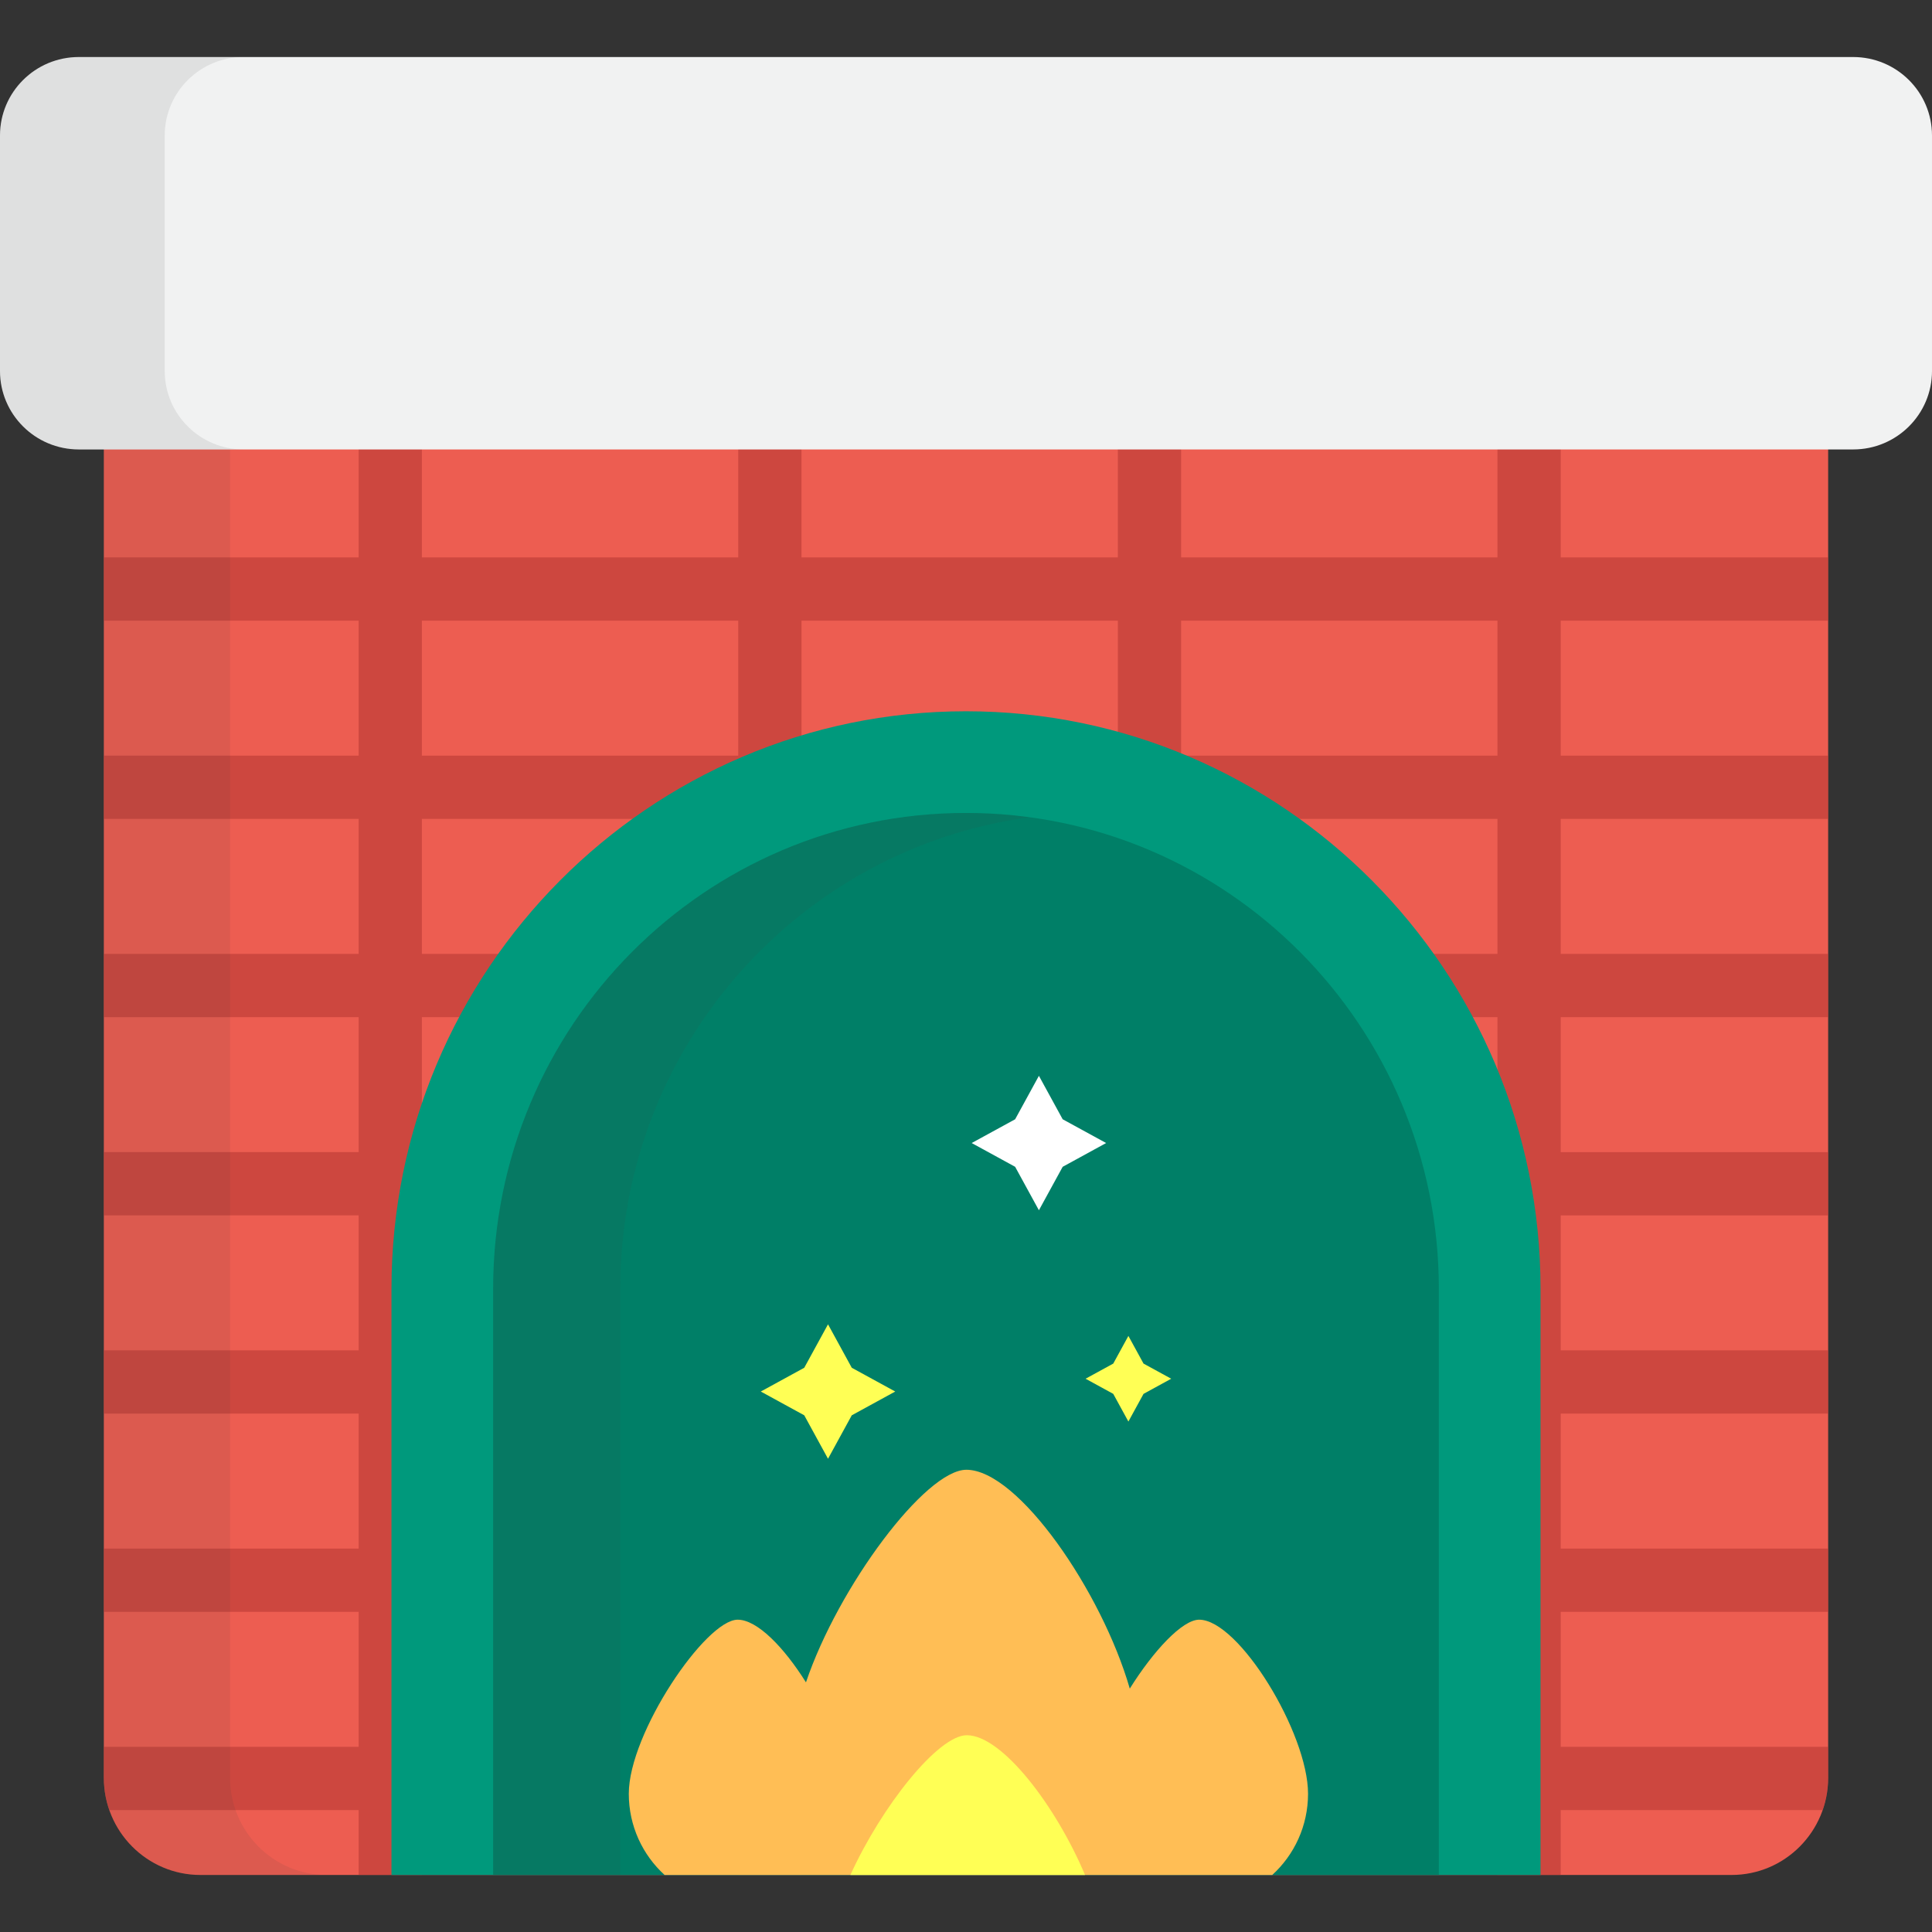 <?xml version="1.0" encoding="iso-8859-1"?>
<!-- Generator: Adobe Illustrator 19.0.0, SVG Export Plug-In . SVG Version: 6.00 Build 0)  -->
<svg version="1.1" id="Layer_1" xmlns="http://www.w3.org/2000/svg" xmlns:xlink="http://www.w3.org/1999/xlink" x="0px" y="0px"
	 viewBox="0 0 512 512" style="enable-background:new 0 0 512 512;" xml:space="preserve">
<rect x="0" y="0" width="512" height="512" fill="#333333" stroke="none"/>
<path style="fill:#ED5D51;" d="M27.519,96.6v374.525c0,14.228,11.461,25.762,25.6,25.762h405.76c14.139,0,25.6-11.534,25.6-25.762
	V96.6H27.519z"/>
<path style="opacity:0.5;fill:#AF322F;enable-background:new    ;" d="M413.607,462.929V427.16h70.873v-16.766h-70.873v-35.769
	h70.873v-16.766h-70.873v-35.769h70.873v-16.766h-70.873v-35.769h70.873v-16.766h-70.873V217.02h70.873v-16.766h-70.873v-35.769
	h70.873v-16.768h-70.873v-49.67c0-0.494-0.051-0.975-0.133-1.445h-16.501c-0.082,0.47-0.133,0.952-0.133,1.445v49.67h-83.835v-49.67
	c0-0.494-0.051-0.975-0.133-1.445h-16.5c-0.083,0.47-0.134,0.952-0.134,1.445v49.67h-83.834v-49.67c0-0.494-0.051-0.975-0.133-1.445
	h-16.5c-0.083,0.47-0.134,0.952-0.134,1.445v49.67h-83.833v-49.67c0-0.494-0.051-0.975-0.134-1.445h-16.5
	c-0.083,0.47-0.133,0.952-0.133,1.445v49.67H27.519v16.766h67.518v35.769H27.519v16.766h67.518v35.768H27.519v16.766h67.518v35.769
	H27.519v16.766h67.518v35.768H27.519v16.766h67.518v35.769H27.519v16.766h67.518v35.769H27.519v8.196
	c0,3.005,0.517,5.889,1.458,8.571h66.062v17.191h16.766v-17.191h83.833v17.191h16.766v-17.191h83.834v17.191h16.766v-17.191h83.835
	v17.191h16.766v-17.191h69.416c0.94-2.682,1.458-5.565,1.458-8.571v-8.196h-70.873V462.929z M195.638,462.929h-83.833V427.16h83.833
	V462.929z M195.638,410.394h-83.833v-35.769h83.833V410.394z M195.638,357.858h-83.833v-35.769h83.833V357.858z M195.638,305.323
	h-83.833v-35.769h83.833V305.323z M195.638,252.787h-83.833V217.02h83.833V252.787z M195.638,200.252h-83.833v-35.769h83.833
	V200.252z M296.24,462.929h-83.834V427.16h83.834V462.929z M296.24,410.394h-83.834v-35.769h83.834V410.394z M296.24,357.858
	h-83.834v-35.769h83.834V357.858z M296.24,305.323h-83.834v-35.769h83.834V305.323z M296.24,252.787h-83.834V217.02h83.834V252.787z
	 M296.24,200.252h-83.834v-35.769h83.834V200.252z M396.841,462.929h-83.835V427.16h83.835V462.929z M396.841,410.394h-83.835
	v-35.769h83.835V410.394z M396.841,357.858h-83.835v-35.769h83.835V357.858z M396.841,305.323h-83.835v-35.769h83.835V305.323z
	 M396.841,252.787h-83.835V217.02h83.835V252.787z M396.841,200.252h-83.835v-35.769h83.835V200.252z"/>
<path style="opacity:0.1;fill:#414042;enable-background:new    ;" d="M60.969,471.125V96.6H27.519v374.525
	c0,14.228,11.461,25.762,25.6,25.762h33.448C72.429,496.887,60.969,485.353,60.969,471.125z"/>
<path style="fill:#00997C;" d="M256,188.495c-83.953,0-152.255,68.656-152.255,153.045v155.346h304.509V341.54
	C408.254,257.151,339.953,188.495,256,188.495z"/>
<path style="fill:#007F67;" d="M256,215.443c-69.206,0-125.308,56.456-125.308,126.097v155.346h250.616V341.54
	C381.307,271.899,325.206,215.443,256,215.443z"/>
<path style="opacity:0.1;fill:#414042;enable-background:new    ;" d="M272.844,216.58c-5.51-0.745-11.13-1.137-16.844-1.137
	c-69.206,0-125.308,56.456-125.308,126.097v155.346h33.688V341.54C164.379,277.647,211.603,224.86,272.844,216.58z"/>
<path style="fill:#FFBE55;" d="M317.784,429.235c-4.422,0-12.066,8.17-18.379,18.263c-7.407-25.645-29.554-57.995-43.304-57.995
	c-10.851,0-33.936,30.978-42.511,56.336c-5.846-9.312-12.914-16.603-18.093-16.603c-8.489,0-28.861,30.086-28.861,46.125
	c0,8.538,3.66,16.213,9.487,21.526h161.034c5.826-5.313,9.488-12.988,9.488-21.526C346.644,459.321,328.31,429.235,317.784,429.235z
	"/>
<path style="fill:#FFFF55;" d="M225.363,496.887h62.182c-7.709-18.267-21.956-37.035-31.336-37.035
	C248.643,459.851,233.668,478.619,225.363,496.887z"/>
<path style="fill:#F1F2F2;" d="M512,98.309c0,11.488-9.356,20.799-20.898,20.799H20.898C9.356,119.107,0,109.796,0,98.309V35.912
	c0-11.488,9.356-20.799,20.898-20.799h470.204c11.542,0,20.898,9.312,20.898,20.799V98.309z"/>
<path style="opacity:0.1;fill:#414042;enable-background:new    ;" d="M43.655,98.309V35.912c0-11.488,9.357-20.799,20.898-20.799
	H20.898C9.356,15.113,0,24.425,0,35.912v62.397c0,11.488,9.356,20.799,20.898,20.799h43.655
	C53.011,119.106,43.655,109.795,43.655,98.309z"/>
<g>
	<polygon style="fill:#FFFF55;" points="219.432,350.957 225.729,362.472 237.245,368.77 225.729,375.069 219.432,386.585 
		213.134,375.069 201.618,368.77 213.134,362.472 	"/>
	<polygon style="fill:#FFFF55;" points="299.035,354.031 303.048,361.366 310.382,365.377 303.048,369.389 299.035,376.724 
		295.024,369.389 287.69,365.377 295.024,361.366 	"/>
</g>
<polygon style="fill:#FFFFFF;" points="275.322,285.103 281.62,296.619 293.136,302.916 281.62,309.214 275.322,320.73 
	269.024,309.214 257.508,302.916 269.024,296.619 "/>
<g>
</g>
<g>
</g>
<g>
</g>
<g>
</g>
<g>
</g>
<g>
</g>
<g>
</g>
<g>
</g>
<g>
</g>
<g>
</g>
<g>
</g>
<g>
</g>
<g>
</g>
<g>
</g>
<g>
</g>
</svg>
